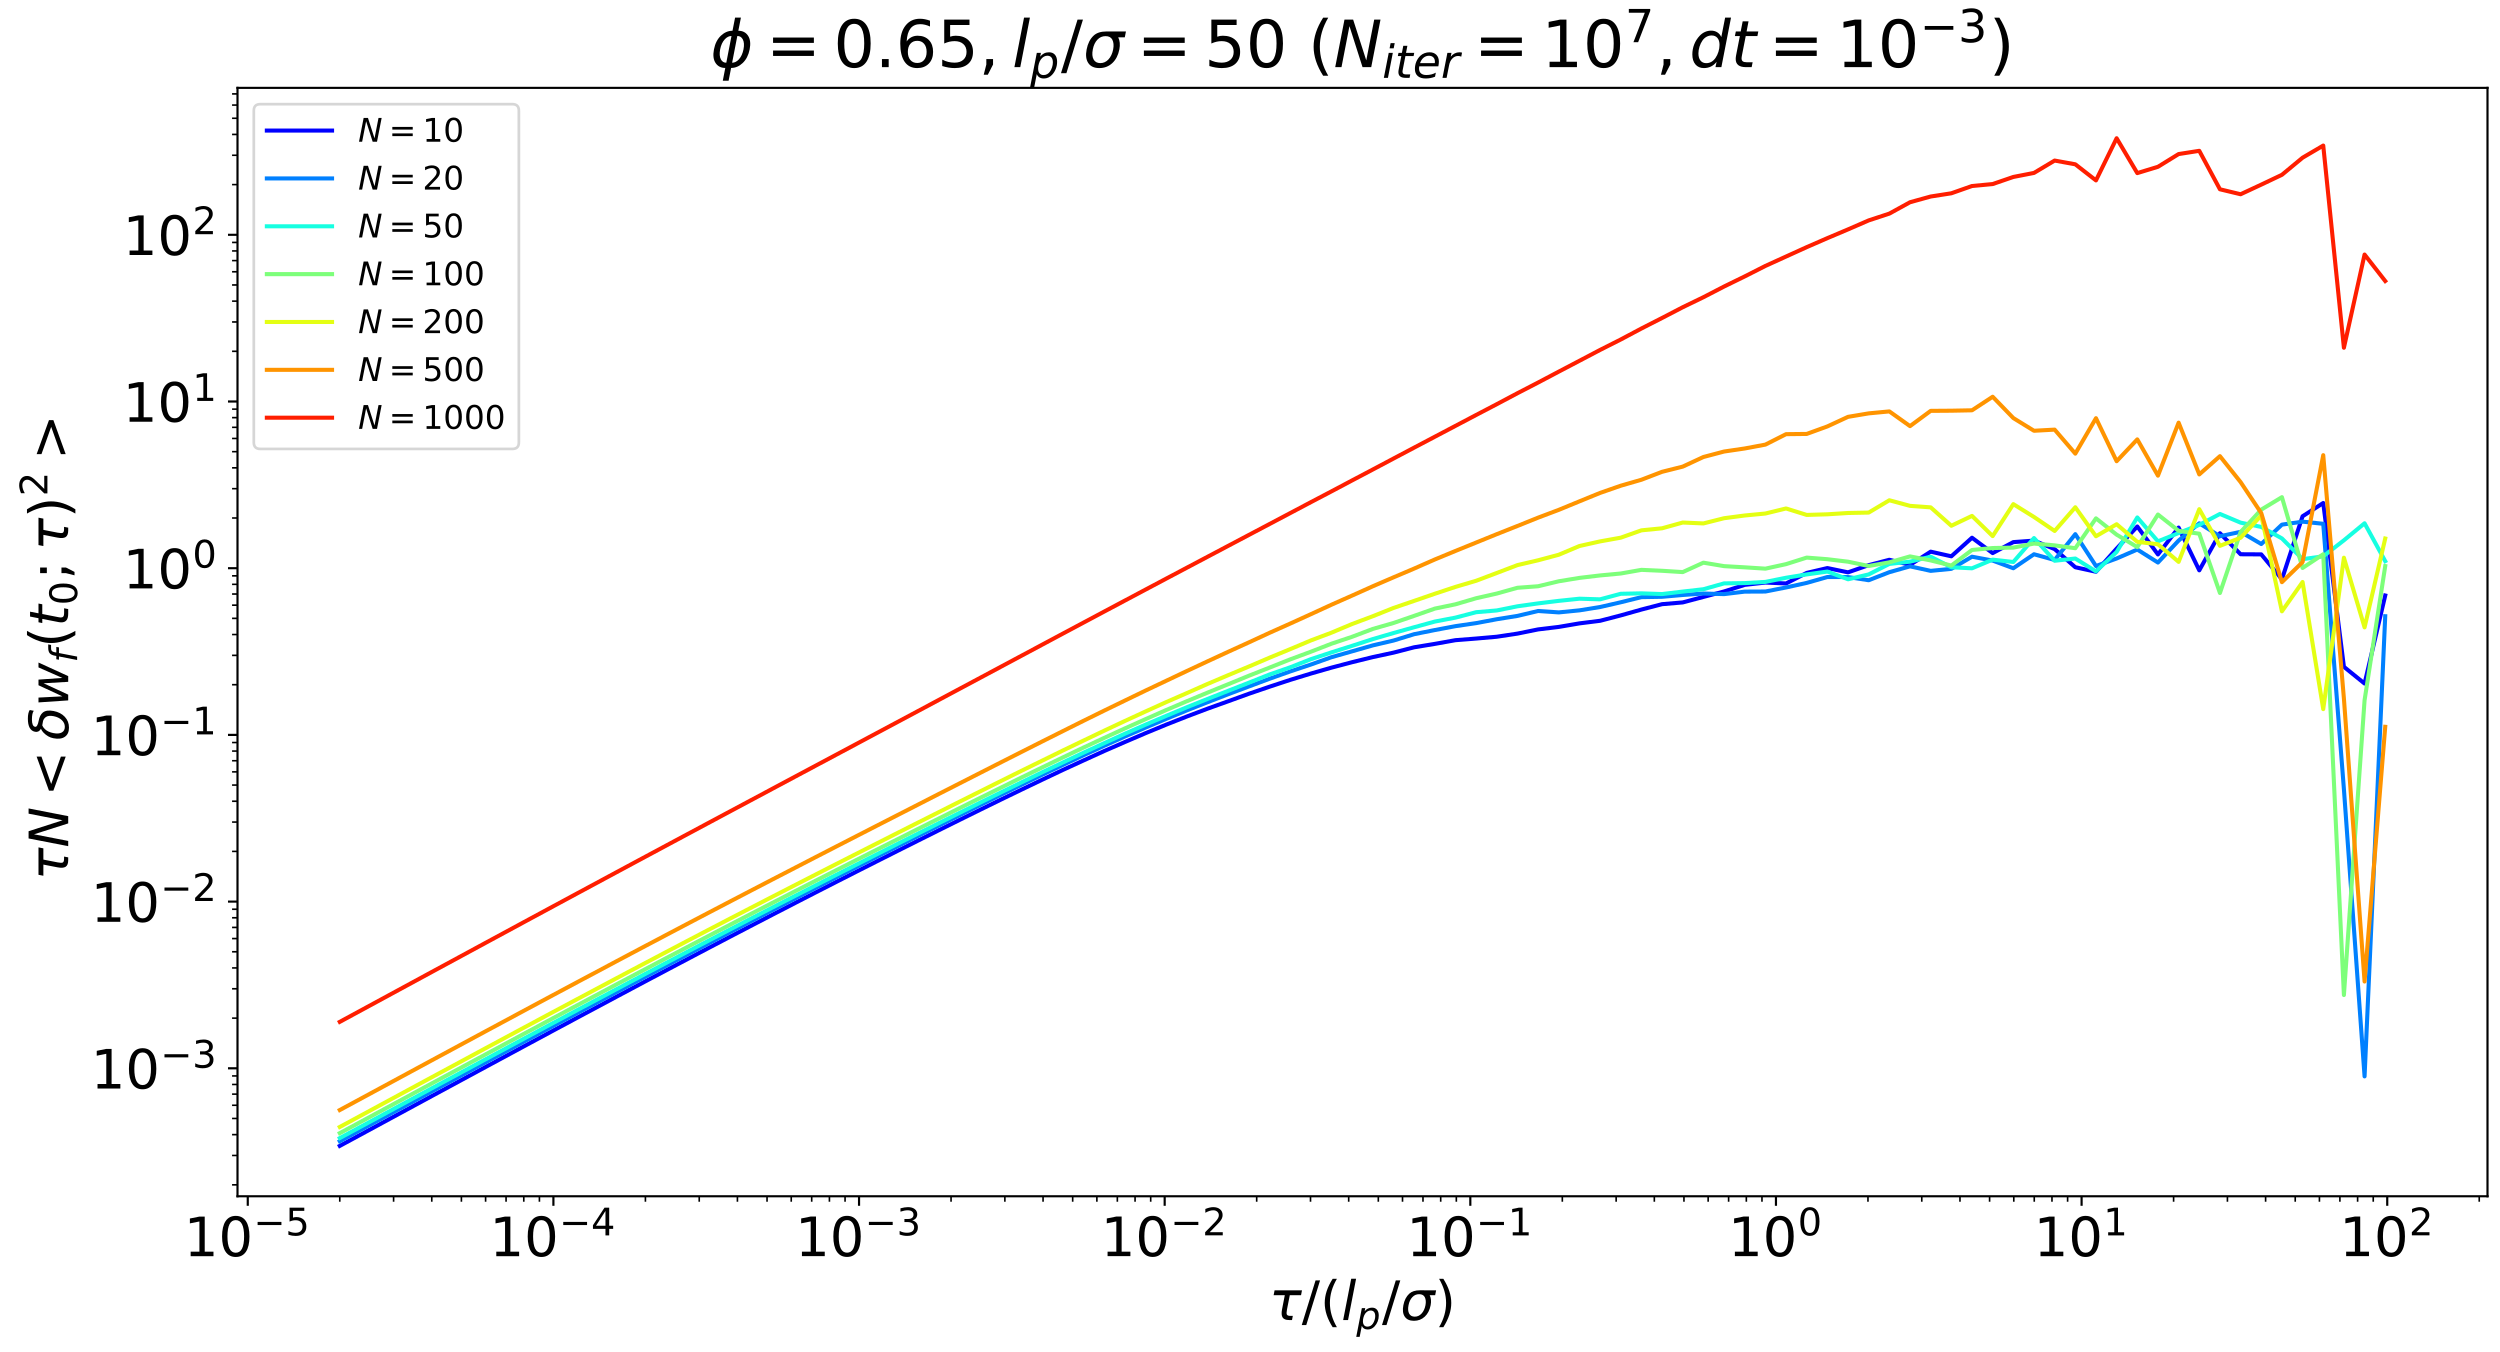 <?xml version="1.0" encoding="utf-8" standalone="no"?>
<!DOCTYPE svg PUBLIC "-//W3C//DTD SVG 1.1//EN"
  "http://www.w3.org/Graphics/SVG/1.1/DTD/svg11.dtd">
<!-- Created with matplotlib (https://matplotlib.org/) -->
<svg height="497.52pt" version="1.1" viewBox="0 0 920.16 497.52" width="920.16pt" xmlns="http://www.w3.org/2000/svg" xmlns:xlink="http://www.w3.org/1999/xlink">
 <defs>
  <style type="text/css">
*{stroke-linecap:butt;stroke-linejoin:round;}
  </style>
 </defs>
 <g id="figure_1">
  <g id="patch_1">
   <path d="M 0 497.52 
L 920.16 497.52 
L 920.16 0 
L 0 0 
z
" style="fill:#ffffff;"/>
  </g>
  <g id="axes_1">
   <g id="patch_2">
    <path d="M 87.415 440.305 
L 915.559 440.305 
L 915.559 32.339 
L 87.415 32.339 
z
" style="fill:#ffffff;"/>
   </g>
   <g id="matplotlib.axis_1">
    <g id="xtick_1">
     <g id="line2d_1">
      <defs>
       <path d="M 0 0 
L 0 3.5 
" id="m436b93d037" style="stroke:#000000;stroke-width:0.8;"/>
      </defs>
      <g>
       <use style="stroke:#000000;stroke-width:0.8;" x="91.194" xlink:href="#m436b93d037" y="440.305"/>
      </g>
     </g>
     <g id="text_1">
      <!-- $\mathdefault{10^{-5}}$ -->
      <defs>
       <path d="M 12.406 8.297 
L 28.516 8.297 
L 28.516 63.922 
L 10.984 60.406 
L 10.984 69.391 
L 28.422 72.906 
L 38.281 72.906 
L 38.281 8.297 
L 54.391 8.297 
L 54.391 0 
L 12.406 0 
z
" id="DejaVuSans-49"/>
       <path d="M 31.781 66.406 
Q 24.172 66.406 20.328 58.906 
Q 16.5 51.422 16.5 36.375 
Q 16.5 21.391 20.328 13.891 
Q 24.172 6.391 31.781 6.391 
Q 39.453 6.391 43.281 13.891 
Q 47.125 21.391 47.125 36.375 
Q 47.125 51.422 43.281 58.906 
Q 39.453 66.406 31.781 66.406 
z
M 31.781 74.219 
Q 44.047 74.219 50.516 64.516 
Q 56.984 54.828 56.984 36.375 
Q 56.984 17.969 50.516 8.266 
Q 44.047 -1.422 31.781 -1.422 
Q 19.531 -1.422 13.062 8.266 
Q 6.594 17.969 6.594 36.375 
Q 6.594 54.828 13.062 64.516 
Q 19.531 74.219 31.781 74.219 
z
" id="DejaVuSans-48"/>
       <path d="M 10.594 35.5 
L 73.188 35.5 
L 73.188 27.203 
L 10.594 27.203 
z
" id="DejaVuSans-8722"/>
       <path d="M 10.797 72.906 
L 49.516 72.906 
L 49.516 64.594 
L 19.828 64.594 
L 19.828 46.734 
Q 21.969 47.469 24.109 47.828 
Q 26.266 48.188 28.422 48.188 
Q 40.625 48.188 47.75 41.5 
Q 54.891 34.812 54.891 23.391 
Q 54.891 11.625 47.562 5.094 
Q 40.234 -1.422 26.906 -1.422 
Q 22.312 -1.422 17.547 -0.641 
Q 12.797 0.141 7.719 1.703 
L 7.719 11.625 
Q 12.109 9.234 16.797 8.062 
Q 21.484 6.891 26.703 6.891 
Q 35.156 6.891 40.078 11.328 
Q 45.016 15.766 45.016 23.391 
Q 45.016 31 40.078 35.438 
Q 35.156 39.891 26.703 39.891 
Q 22.75 39.891 18.812 39.016 
Q 14.891 38.141 10.797 36.281 
z
" id="DejaVuSans-53"/>
      </defs>
      <g transform="translate(67.694 462.502)scale(0.2 -0.2)">
       <use transform="translate(0 0.684)" xlink:href="#DejaVuSans-49"/>
       <use transform="translate(63.623 0.684)" xlink:href="#DejaVuSans-48"/>
       <use transform="translate(128.203 38.966)scale(0.7)" xlink:href="#DejaVuSans-8722"/>
       <use transform="translate(186.855 38.966)scale(0.7)" xlink:href="#DejaVuSans-53"/>
      </g>
     </g>
    </g>
    <g id="xtick_2">
     <g id="line2d_2">
      <g>
       <use style="stroke:#000000;stroke-width:0.8;" x="203.688" xlink:href="#m436b93d037" y="440.305"/>
      </g>
     </g>
     <g id="text_2">
      <!-- $\mathdefault{10^{-4}}$ -->
      <defs>
       <path d="M 37.797 64.312 
L 12.891 25.391 
L 37.797 25.391 
z
M 35.203 72.906 
L 47.609 72.906 
L 47.609 25.391 
L 58.016 25.391 
L 58.016 17.188 
L 47.609 17.188 
L 47.609 0 
L 37.797 0 
L 37.797 17.188 
L 4.891 17.188 
L 4.891 26.703 
z
" id="DejaVuSans-52"/>
      </defs>
      <g transform="translate(180.188 462.502)scale(0.2 -0.2)">
       <use transform="translate(0 0.684)" xlink:href="#DejaVuSans-49"/>
       <use transform="translate(63.623 0.684)" xlink:href="#DejaVuSans-48"/>
       <use transform="translate(128.203 38.966)scale(0.7)" xlink:href="#DejaVuSans-8722"/>
       <use transform="translate(186.855 38.966)scale(0.7)" xlink:href="#DejaVuSans-52"/>
      </g>
     </g>
    </g>
    <g id="xtick_3">
     <g id="line2d_3">
      <g>
       <use style="stroke:#000000;stroke-width:0.8;" x="316.183" xlink:href="#m436b93d037" y="440.305"/>
      </g>
     </g>
     <g id="text_3">
      <!-- $\mathdefault{10^{-3}}$ -->
      <defs>
       <path d="M 40.578 39.312 
Q 47.656 37.797 51.625 33 
Q 55.609 28.219 55.609 21.188 
Q 55.609 10.406 48.188 4.484 
Q 40.766 -1.422 27.094 -1.422 
Q 22.516 -1.422 17.656 -0.516 
Q 12.797 0.391 7.625 2.203 
L 7.625 11.719 
Q 11.719 9.328 16.594 8.109 
Q 21.484 6.891 26.812 6.891 
Q 36.078 6.891 40.938 10.547 
Q 45.797 14.203 45.797 21.188 
Q 45.797 27.641 41.281 31.266 
Q 36.766 34.906 28.719 34.906 
L 20.219 34.906 
L 20.219 43.016 
L 29.109 43.016 
Q 36.375 43.016 40.234 45.922 
Q 44.094 48.828 44.094 54.297 
Q 44.094 59.906 40.109 62.906 
Q 36.141 65.922 28.719 65.922 
Q 24.656 65.922 20.016 65.031 
Q 15.375 64.156 9.812 62.312 
L 9.812 71.094 
Q 15.438 72.656 20.344 73.438 
Q 25.25 74.219 29.594 74.219 
Q 40.828 74.219 47.359 69.109 
Q 53.906 64.016 53.906 55.328 
Q 53.906 49.266 50.438 45.094 
Q 46.969 40.922 40.578 39.312 
z
" id="DejaVuSans-51"/>
      </defs>
      <g transform="translate(292.683 462.502)scale(0.2 -0.2)">
       <use transform="translate(0 0.766)" xlink:href="#DejaVuSans-49"/>
       <use transform="translate(63.623 0.766)" xlink:href="#DejaVuSans-48"/>
       <use transform="translate(128.203 39.047)scale(0.7)" xlink:href="#DejaVuSans-8722"/>
       <use transform="translate(186.855 39.047)scale(0.7)" xlink:href="#DejaVuSans-51"/>
      </g>
     </g>
    </g>
    <g id="xtick_4">
     <g id="line2d_4">
      <g>
       <use style="stroke:#000000;stroke-width:0.8;" x="428.677" xlink:href="#m436b93d037" y="440.305"/>
      </g>
     </g>
     <g id="text_4">
      <!-- $\mathdefault{10^{-2}}$ -->
      <defs>
       <path d="M 19.188 8.297 
L 53.609 8.297 
L 53.609 0 
L 7.328 0 
L 7.328 8.297 
Q 12.938 14.109 22.625 23.891 
Q 32.328 33.688 34.812 36.531 
Q 39.547 41.844 41.422 45.531 
Q 43.312 49.219 43.312 52.781 
Q 43.312 58.594 39.234 62.25 
Q 35.156 65.922 28.609 65.922 
Q 23.969 65.922 18.812 64.312 
Q 13.672 62.703 7.812 59.422 
L 7.812 69.391 
Q 13.766 71.781 18.938 73 
Q 24.125 74.219 28.422 74.219 
Q 39.75 74.219 46.484 68.547 
Q 53.219 62.891 53.219 53.422 
Q 53.219 48.922 51.531 44.891 
Q 49.859 40.875 45.406 35.406 
Q 44.188 33.984 37.641 27.219 
Q 31.109 20.453 19.188 8.297 
z
" id="DejaVuSans-50"/>
      </defs>
      <g transform="translate(405.177 462.502)scale(0.2 -0.2)">
       <use transform="translate(0 0.766)" xlink:href="#DejaVuSans-49"/>
       <use transform="translate(63.623 0.766)" xlink:href="#DejaVuSans-48"/>
       <use transform="translate(128.203 39.047)scale(0.7)" xlink:href="#DejaVuSans-8722"/>
       <use transform="translate(186.855 39.047)scale(0.7)" xlink:href="#DejaVuSans-50"/>
      </g>
     </g>
    </g>
    <g id="xtick_5">
     <g id="line2d_5">
      <g>
       <use style="stroke:#000000;stroke-width:0.8;" x="541.171" xlink:href="#m436b93d037" y="440.305"/>
      </g>
     </g>
     <g id="text_5">
      <!-- $\mathdefault{10^{-1}}$ -->
      <g transform="translate(517.671 462.502)scale(0.2 -0.2)">
       <use transform="translate(0 0.684)" xlink:href="#DejaVuSans-49"/>
       <use transform="translate(63.623 0.684)" xlink:href="#DejaVuSans-48"/>
       <use transform="translate(128.203 38.966)scale(0.7)" xlink:href="#DejaVuSans-8722"/>
       <use transform="translate(186.855 38.966)scale(0.7)" xlink:href="#DejaVuSans-49"/>
      </g>
     </g>
    </g>
    <g id="xtick_6">
     <g id="line2d_6">
      <g>
       <use style="stroke:#000000;stroke-width:0.8;" x="653.666" xlink:href="#m436b93d037" y="440.305"/>
      </g>
     </g>
     <g id="text_6">
      <!-- $\mathdefault{10^{0}}$ -->
      <g transform="translate(636.066 462.502)scale(0.2 -0.2)">
       <use transform="translate(0 0.766)" xlink:href="#DejaVuSans-49"/>
       <use transform="translate(63.623 0.766)" xlink:href="#DejaVuSans-48"/>
       <use transform="translate(128.203 39.047)scale(0.7)" xlink:href="#DejaVuSans-48"/>
      </g>
     </g>
    </g>
    <g id="xtick_7">
     <g id="line2d_7">
      <g>
       <use style="stroke:#000000;stroke-width:0.8;" x="766.16" xlink:href="#m436b93d037" y="440.305"/>
      </g>
     </g>
     <g id="text_7">
      <!-- $\mathdefault{10^{1}}$ -->
      <g transform="translate(748.56 462.502)scale(0.2 -0.2)">
       <use transform="translate(0 0.684)" xlink:href="#DejaVuSans-49"/>
       <use transform="translate(63.623 0.684)" xlink:href="#DejaVuSans-48"/>
       <use transform="translate(128.203 38.966)scale(0.7)" xlink:href="#DejaVuSans-49"/>
      </g>
     </g>
    </g>
    <g id="xtick_8">
     <g id="line2d_8">
      <g>
       <use style="stroke:#000000;stroke-width:0.8;" x="878.655" xlink:href="#m436b93d037" y="440.305"/>
      </g>
     </g>
     <g id="text_8">
      <!-- $\mathdefault{10^{2}}$ -->
      <g transform="translate(861.055 462.502)scale(0.2 -0.2)">
       <use transform="translate(0 0.766)" xlink:href="#DejaVuSans-49"/>
       <use transform="translate(63.623 0.766)" xlink:href="#DejaVuSans-48"/>
       <use transform="translate(128.203 39.047)scale(0.7)" xlink:href="#DejaVuSans-50"/>
      </g>
     </g>
    </g>
    <g id="xtick_9">
     <g id="line2d_9">
      <defs>
       <path d="M 0 0 
L 0 2 
" id="mbaaee5330c" style="stroke:#000000;stroke-width:0.6;"/>
      </defs>
      <g>
       <use style="stroke:#000000;stroke-width:0.6;" x="125.058" xlink:href="#mbaaee5330c" y="440.305"/>
      </g>
     </g>
    </g>
    <g id="xtick_10">
     <g id="line2d_10">
      <g>
       <use style="stroke:#000000;stroke-width:0.6;" x="144.867" xlink:href="#mbaaee5330c" y="440.305"/>
      </g>
     </g>
    </g>
    <g id="xtick_11">
     <g id="line2d_11">
      <g>
       <use style="stroke:#000000;stroke-width:0.6;" x="158.922" xlink:href="#mbaaee5330c" y="440.305"/>
      </g>
     </g>
    </g>
    <g id="xtick_12">
     <g id="line2d_12">
      <g>
       <use style="stroke:#000000;stroke-width:0.6;" x="169.824" xlink:href="#mbaaee5330c" y="440.305"/>
      </g>
     </g>
    </g>
    <g id="xtick_13">
     <g id="line2d_13">
      <g>
       <use style="stroke:#000000;stroke-width:0.6;" x="178.732" xlink:href="#mbaaee5330c" y="440.305"/>
      </g>
     </g>
    </g>
    <g id="xtick_14">
     <g id="line2d_14">
      <g>
       <use style="stroke:#000000;stroke-width:0.6;" x="186.263" xlink:href="#mbaaee5330c" y="440.305"/>
      </g>
     </g>
    </g>
    <g id="xtick_15">
     <g id="line2d_15">
      <g>
       <use style="stroke:#000000;stroke-width:0.6;" x="192.786" xlink:href="#mbaaee5330c" y="440.305"/>
      </g>
     </g>
    </g>
    <g id="xtick_16">
     <g id="line2d_16">
      <g>
       <use style="stroke:#000000;stroke-width:0.6;" x="198.541" xlink:href="#mbaaee5330c" y="440.305"/>
      </g>
     </g>
    </g>
    <g id="xtick_17">
     <g id="line2d_17">
      <g>
       <use style="stroke:#000000;stroke-width:0.6;" x="237.553" xlink:href="#mbaaee5330c" y="440.305"/>
      </g>
     </g>
    </g>
    <g id="xtick_18">
     <g id="line2d_18">
      <g>
       <use style="stroke:#000000;stroke-width:0.6;" x="257.362" xlink:href="#mbaaee5330c" y="440.305"/>
      </g>
     </g>
    </g>
    <g id="xtick_19">
     <g id="line2d_19">
      <g>
       <use style="stroke:#000000;stroke-width:0.6;" x="271.417" xlink:href="#mbaaee5330c" y="440.305"/>
      </g>
     </g>
    </g>
    <g id="xtick_20">
     <g id="line2d_20">
      <g>
       <use style="stroke:#000000;stroke-width:0.6;" x="282.319" xlink:href="#mbaaee5330c" y="440.305"/>
      </g>
     </g>
    </g>
    <g id="xtick_21">
     <g id="line2d_21">
      <g>
       <use style="stroke:#000000;stroke-width:0.6;" x="291.226" xlink:href="#mbaaee5330c" y="440.305"/>
      </g>
     </g>
    </g>
    <g id="xtick_22">
     <g id="line2d_22">
      <g>
       <use style="stroke:#000000;stroke-width:0.6;" x="298.757" xlink:href="#mbaaee5330c" y="440.305"/>
      </g>
     </g>
    </g>
    <g id="xtick_23">
     <g id="line2d_23">
      <g>
       <use style="stroke:#000000;stroke-width:0.6;" x="305.281" xlink:href="#mbaaee5330c" y="440.305"/>
      </g>
     </g>
    </g>
    <g id="xtick_24">
     <g id="line2d_24">
      <g>
       <use style="stroke:#000000;stroke-width:0.6;" x="311.035" xlink:href="#mbaaee5330c" y="440.305"/>
      </g>
     </g>
    </g>
    <g id="xtick_25">
     <g id="line2d_25">
      <g>
       <use style="stroke:#000000;stroke-width:0.6;" x="350.047" xlink:href="#mbaaee5330c" y="440.305"/>
      </g>
     </g>
    </g>
    <g id="xtick_26">
     <g id="line2d_26">
      <g>
       <use style="stroke:#000000;stroke-width:0.6;" x="369.856" xlink:href="#mbaaee5330c" y="440.305"/>
      </g>
     </g>
    </g>
    <g id="xtick_27">
     <g id="line2d_27">
      <g>
       <use style="stroke:#000000;stroke-width:0.6;" x="383.911" xlink:href="#mbaaee5330c" y="440.305"/>
      </g>
     </g>
    </g>
    <g id="xtick_28">
     <g id="line2d_28">
      <g>
       <use style="stroke:#000000;stroke-width:0.6;" x="394.813" xlink:href="#mbaaee5330c" y="440.305"/>
      </g>
     </g>
    </g>
    <g id="xtick_29">
     <g id="line2d_29">
      <g>
       <use style="stroke:#000000;stroke-width:0.6;" x="403.72" xlink:href="#mbaaee5330c" y="440.305"/>
      </g>
     </g>
    </g>
    <g id="xtick_30">
     <g id="line2d_30">
      <g>
       <use style="stroke:#000000;stroke-width:0.6;" x="411.252" xlink:href="#mbaaee5330c" y="440.305"/>
      </g>
     </g>
    </g>
    <g id="xtick_31">
     <g id="line2d_31">
      <g>
       <use style="stroke:#000000;stroke-width:0.6;" x="417.775" xlink:href="#mbaaee5330c" y="440.305"/>
      </g>
     </g>
    </g>
    <g id="xtick_32">
     <g id="line2d_32">
      <g>
       <use style="stroke:#000000;stroke-width:0.6;" x="423.53" xlink:href="#mbaaee5330c" y="440.305"/>
      </g>
     </g>
    </g>
    <g id="xtick_33">
     <g id="line2d_33">
      <g>
       <use style="stroke:#000000;stroke-width:0.6;" x="462.541" xlink:href="#mbaaee5330c" y="440.305"/>
      </g>
     </g>
    </g>
    <g id="xtick_34">
     <g id="line2d_34">
      <g>
       <use style="stroke:#000000;stroke-width:0.6;" x="482.351" xlink:href="#mbaaee5330c" y="440.305"/>
      </g>
     </g>
    </g>
    <g id="xtick_35">
     <g id="line2d_35">
      <g>
       <use style="stroke:#000000;stroke-width:0.6;" x="496.405" xlink:href="#mbaaee5330c" y="440.305"/>
      </g>
     </g>
    </g>
    <g id="xtick_36">
     <g id="line2d_36">
      <g>
       <use style="stroke:#000000;stroke-width:0.6;" x="507.307" xlink:href="#mbaaee5330c" y="440.305"/>
      </g>
     </g>
    </g>
    <g id="xtick_37">
     <g id="line2d_37">
      <g>
       <use style="stroke:#000000;stroke-width:0.6;" x="516.215" xlink:href="#mbaaee5330c" y="440.305"/>
      </g>
     </g>
    </g>
    <g id="xtick_38">
     <g id="line2d_38">
      <g>
       <use style="stroke:#000000;stroke-width:0.6;" x="523.746" xlink:href="#mbaaee5330c" y="440.305"/>
      </g>
     </g>
    </g>
    <g id="xtick_39">
     <g id="line2d_39">
      <g>
       <use style="stroke:#000000;stroke-width:0.6;" x="530.27" xlink:href="#mbaaee5330c" y="440.305"/>
      </g>
     </g>
    </g>
    <g id="xtick_40">
     <g id="line2d_40">
      <g>
       <use style="stroke:#000000;stroke-width:0.6;" x="536.024" xlink:href="#mbaaee5330c" y="440.305"/>
      </g>
     </g>
    </g>
    <g id="xtick_41">
     <g id="line2d_41">
      <g>
       <use style="stroke:#000000;stroke-width:0.6;" x="575.036" xlink:href="#mbaaee5330c" y="440.305"/>
      </g>
     </g>
    </g>
    <g id="xtick_42">
     <g id="line2d_42">
      <g>
       <use style="stroke:#000000;stroke-width:0.6;" x="594.845" xlink:href="#mbaaee5330c" y="440.305"/>
      </g>
     </g>
    </g>
    <g id="xtick_43">
     <g id="line2d_43">
      <g>
       <use style="stroke:#000000;stroke-width:0.6;" x="608.9" xlink:href="#mbaaee5330c" y="440.305"/>
      </g>
     </g>
    </g>
    <g id="xtick_44">
     <g id="line2d_44">
      <g>
       <use style="stroke:#000000;stroke-width:0.6;" x="619.802" xlink:href="#mbaaee5330c" y="440.305"/>
      </g>
     </g>
    </g>
    <g id="xtick_45">
     <g id="line2d_45">
      <g>
       <use style="stroke:#000000;stroke-width:0.6;" x="628.709" xlink:href="#mbaaee5330c" y="440.305"/>
      </g>
     </g>
    </g>
    <g id="xtick_46">
     <g id="line2d_46">
      <g>
       <use style="stroke:#000000;stroke-width:0.6;" x="636.24" xlink:href="#mbaaee5330c" y="440.305"/>
      </g>
     </g>
    </g>
    <g id="xtick_47">
     <g id="line2d_47">
      <g>
       <use style="stroke:#000000;stroke-width:0.6;" x="642.764" xlink:href="#mbaaee5330c" y="440.305"/>
      </g>
     </g>
    </g>
    <g id="xtick_48">
     <g id="line2d_48">
      <g>
       <use style="stroke:#000000;stroke-width:0.6;" x="648.518" xlink:href="#mbaaee5330c" y="440.305"/>
      </g>
     </g>
    </g>
    <g id="xtick_49">
     <g id="line2d_49">
      <g>
       <use style="stroke:#000000;stroke-width:0.6;" x="687.53" xlink:href="#mbaaee5330c" y="440.305"/>
      </g>
     </g>
    </g>
    <g id="xtick_50">
     <g id="line2d_50">
      <g>
       <use style="stroke:#000000;stroke-width:0.6;" x="707.339" xlink:href="#mbaaee5330c" y="440.305"/>
      </g>
     </g>
    </g>
    <g id="xtick_51">
     <g id="line2d_51">
      <g>
       <use style="stroke:#000000;stroke-width:0.6;" x="721.394" xlink:href="#mbaaee5330c" y="440.305"/>
      </g>
     </g>
    </g>
    <g id="xtick_52">
     <g id="line2d_52">
      <g>
       <use style="stroke:#000000;stroke-width:0.6;" x="732.296" xlink:href="#mbaaee5330c" y="440.305"/>
      </g>
     </g>
    </g>
    <g id="xtick_53">
     <g id="line2d_53">
      <g>
       <use style="stroke:#000000;stroke-width:0.6;" x="741.204" xlink:href="#mbaaee5330c" y="440.305"/>
      </g>
     </g>
    </g>
    <g id="xtick_54">
     <g id="line2d_54">
      <g>
       <use style="stroke:#000000;stroke-width:0.6;" x="748.735" xlink:href="#mbaaee5330c" y="440.305"/>
      </g>
     </g>
    </g>
    <g id="xtick_55">
     <g id="line2d_55">
      <g>
       <use style="stroke:#000000;stroke-width:0.6;" x="755.258" xlink:href="#mbaaee5330c" y="440.305"/>
      </g>
     </g>
    </g>
    <g id="xtick_56">
     <g id="line2d_56">
      <g>
       <use style="stroke:#000000;stroke-width:0.6;" x="761.013" xlink:href="#mbaaee5330c" y="440.305"/>
      </g>
     </g>
    </g>
    <g id="xtick_57">
     <g id="line2d_57">
      <g>
       <use style="stroke:#000000;stroke-width:0.6;" x="800.024" xlink:href="#mbaaee5330c" y="440.305"/>
      </g>
     </g>
    </g>
    <g id="xtick_58">
     <g id="line2d_58">
      <g>
       <use style="stroke:#000000;stroke-width:0.6;" x="819.834" xlink:href="#mbaaee5330c" y="440.305"/>
      </g>
     </g>
    </g>
    <g id="xtick_59">
     <g id="line2d_59">
      <g>
       <use style="stroke:#000000;stroke-width:0.6;" x="833.889" xlink:href="#mbaaee5330c" y="440.305"/>
      </g>
     </g>
    </g>
    <g id="xtick_60">
     <g id="line2d_60">
      <g>
       <use style="stroke:#000000;stroke-width:0.6;" x="844.79" xlink:href="#mbaaee5330c" y="440.305"/>
      </g>
     </g>
    </g>
    <g id="xtick_61">
     <g id="line2d_61">
      <g>
       <use style="stroke:#000000;stroke-width:0.6;" x="853.698" xlink:href="#mbaaee5330c" y="440.305"/>
      </g>
     </g>
    </g>
    <g id="xtick_62">
     <g id="line2d_62">
      <g>
       <use style="stroke:#000000;stroke-width:0.6;" x="861.229" xlink:href="#mbaaee5330c" y="440.305"/>
      </g>
     </g>
    </g>
    <g id="xtick_63">
     <g id="line2d_63">
      <g>
       <use style="stroke:#000000;stroke-width:0.6;" x="867.753" xlink:href="#mbaaee5330c" y="440.305"/>
      </g>
     </g>
    </g>
    <g id="xtick_64">
     <g id="line2d_64">
      <g>
       <use style="stroke:#000000;stroke-width:0.6;" x="873.507" xlink:href="#mbaaee5330c" y="440.305"/>
      </g>
     </g>
    </g>
    <g id="xtick_65">
     <g id="line2d_65">
      <g>
       <use style="stroke:#000000;stroke-width:0.6;" x="912.519" xlink:href="#mbaaee5330c" y="440.305"/>
      </g>
     </g>
    </g>
    <g id="text_9">
     <!-- $\tau/(l_p/\sigma)$ -->
     <defs>
      <path d="M 32.859 9.969 
Q 34.188 7.625 39.453 7.625 
L 43.75 7.625 
L 42.281 0 
L 36.922 0 
Q 28.125 0 25 4.688 
Q 21.922 9.469 23.969 19.828 
L 29 45.703 
L 8.453 45.703 
L 10.203 54.688 
L 60.641 54.688 
L 58.891 45.703 
L 38.188 45.703 
L 33.016 19.281 
Q 31.641 12.203 32.859 9.969 
z
" id="DejaVuSans-Oblique-964"/>
      <path d="M 25.391 72.906 
L 33.688 72.906 
L 8.297 -9.281 
L 0 -9.281 
z
" id="DejaVuSans-47"/>
      <path d="M 31 75.875 
Q 24.469 64.656 21.281 53.656 
Q 18.109 42.672 18.109 31.391 
Q 18.109 20.125 21.312 9.062 
Q 24.516 -2 31 -13.188 
L 23.188 -13.188 
Q 15.875 -1.703 12.234 9.375 
Q 8.594 20.453 8.594 31.391 
Q 8.594 42.281 12.203 53.312 
Q 15.828 64.359 23.188 75.875 
z
" id="DejaVuSans-40"/>
      <path d="M 18.312 75.984 
L 27.297 75.984 
L 12.5 0 
L 3.516 0 
z
" id="DejaVuSans-Oblique-108"/>
      <path d="M 49.609 33.688 
Q 49.609 40.875 46.484 44.672 
Q 43.359 48.484 37.5 48.484 
Q 33.5 48.484 29.859 46.438 
Q 26.219 44.391 23.391 40.484 
Q 20.609 36.625 18.938 31.156 
Q 17.281 25.688 17.281 20.312 
Q 17.281 13.484 20.406 9.797 
Q 23.531 6.109 29.297 6.109 
Q 33.547 6.109 37.188 8.109 
Q 40.828 10.109 43.406 13.922 
Q 46.188 17.922 47.891 23.344 
Q 49.609 28.766 49.609 33.688 
z
M 21.781 46.391 
Q 25.391 51.125 30.297 53.562 
Q 35.203 56 41.219 56 
Q 49.609 56 54.25 50.5 
Q 58.891 45.016 58.891 35.109 
Q 58.891 27 56 19.656 
Q 53.125 12.312 47.703 6.5 
Q 44.094 2.641 39.547 0.609 
Q 35.016 -1.422 29.984 -1.422 
Q 24.172 -1.422 20.219 1 
Q 16.266 3.422 14.312 8.203 
L 8.688 -20.797 
L -0.297 -20.797 
L 14.406 54.688 
L 23.391 54.688 
z
" id="DejaVuSans-Oblique-112"/>
      <path d="M 34.672 47.562 
Q 27.25 47.562 22.219 42.188 
Q 16.891 36.578 15.141 27.297 
Q 13.188 17.484 16.312 11.812 
Q 19.391 6.203 26.656 6.203 
Q 33.844 6.203 39.109 11.859 
Q 44.438 17.531 46.344 27.297 
Q 48.047 36.234 45.016 42.188 
Q 42.188 47.562 34.672 47.562 
z
M 36.078 54.734 
L 65.922 54.688 
L 64.156 45.703 
L 54.109 45.703 
Q 57.906 38.094 55.859 27.297 
Q 53.219 13.875 45.062 6.25 
Q 36.859 -1.422 25.141 -1.422 
Q 13.375 -1.422 8.203 6.25 
Q 3.031 13.875 5.672 27.297 
Q 8.25 40.766 16.406 48.391 
Q 23.188 54.734 36.078 54.734 
z
" id="DejaVuSans-Oblique-963"/>
      <path d="M 8.016 75.875 
L 15.828 75.875 
Q 23.141 64.359 26.781 53.312 
Q 30.422 42.281 30.422 31.391 
Q 30.422 20.453 26.781 9.375 
Q 23.141 -1.703 15.828 -13.188 
L 8.016 -13.188 
Q 14.5 -2 17.703 9.062 
Q 20.906 20.125 20.906 31.391 
Q 20.906 42.672 17.703 53.656 
Q 14.5 64.656 8.016 75.875 
z
" id="DejaVuSans-41"/>
     </defs>
     <g transform="translate(467.087 485.861)scale(0.2 -0.2)">
      <use transform="translate(0 0.016)" xlink:href="#DejaVuSans-Oblique-964"/>
      <use transform="translate(60.205 0.016)" xlink:href="#DejaVuSans-47"/>
      <use transform="translate(93.896 0.016)" xlink:href="#DejaVuSans-40"/>
      <use transform="translate(132.91 0.016)" xlink:href="#DejaVuSans-Oblique-108"/>
      <use transform="translate(160.693 -16.391)scale(0.7)" xlink:href="#DejaVuSans-Oblique-112"/>
      <use transform="translate(207.861 0.016)" xlink:href="#DejaVuSans-47"/>
      <use transform="translate(241.553 0.016)" xlink:href="#DejaVuSans-Oblique-963"/>
      <use transform="translate(304.932 0.016)" xlink:href="#DejaVuSans-41"/>
     </g>
    </g>
   </g>
   <g id="matplotlib.axis_2">
    <g id="ytick_1">
     <g id="line2d_66">
      <defs>
       <path d="M 0 0 
L -3.5 0 
" id="mfe4e4abcb4" style="stroke:#000000;stroke-width:0.8;"/>
      </defs>
      <g>
       <use style="stroke:#000000;stroke-width:0.8;" x="87.415" xlink:href="#mfe4e4abcb4" y="393.202"/>
      </g>
     </g>
     <g id="text_10">
      <!-- $\mathdefault{10^{-3}}$ -->
      <g transform="translate(33.415 400.801)scale(0.2 -0.2)">
       <use transform="translate(0 0.766)" xlink:href="#DejaVuSans-49"/>
       <use transform="translate(63.623 0.766)" xlink:href="#DejaVuSans-48"/>
       <use transform="translate(128.203 39.047)scale(0.7)" xlink:href="#DejaVuSans-8722"/>
       <use transform="translate(186.855 39.047)scale(0.7)" xlink:href="#DejaVuSans-51"/>
      </g>
     </g>
    </g>
    <g id="ytick_2">
     <g id="line2d_67">
      <g>
       <use style="stroke:#000000;stroke-width:0.8;" x="87.415" xlink:href="#mfe4e4abcb4" y="331.846"/>
      </g>
     </g>
     <g id="text_11">
      <!-- $\mathdefault{10^{-2}}$ -->
      <g transform="translate(33.415 339.444)scale(0.2 -0.2)">
       <use transform="translate(0 0.766)" xlink:href="#DejaVuSans-49"/>
       <use transform="translate(63.623 0.766)" xlink:href="#DejaVuSans-48"/>
       <use transform="translate(128.203 39.047)scale(0.7)" xlink:href="#DejaVuSans-8722"/>
       <use transform="translate(186.855 39.047)scale(0.7)" xlink:href="#DejaVuSans-50"/>
      </g>
     </g>
    </g>
    <g id="ytick_3">
     <g id="line2d_68">
      <g>
       <use style="stroke:#000000;stroke-width:0.8;" x="87.415" xlink:href="#mfe4e4abcb4" y="270.489"/>
      </g>
     </g>
     <g id="text_12">
      <!-- $\mathdefault{10^{-1}}$ -->
      <g transform="translate(33.415 278.087)scale(0.2 -0.2)">
       <use transform="translate(0 0.684)" xlink:href="#DejaVuSans-49"/>
       <use transform="translate(63.623 0.684)" xlink:href="#DejaVuSans-48"/>
       <use transform="translate(128.203 38.966)scale(0.7)" xlink:href="#DejaVuSans-8722"/>
       <use transform="translate(186.855 38.966)scale(0.7)" xlink:href="#DejaVuSans-49"/>
      </g>
     </g>
    </g>
    <g id="ytick_4">
     <g id="line2d_69">
      <g>
       <use style="stroke:#000000;stroke-width:0.8;" x="87.415" xlink:href="#mfe4e4abcb4" y="209.132"/>
      </g>
     </g>
     <g id="text_13">
      <!-- $\mathdefault{10^{0}}$ -->
      <g transform="translate(45.215 216.731)scale(0.2 -0.2)">
       <use transform="translate(0 0.766)" xlink:href="#DejaVuSans-49"/>
       <use transform="translate(63.623 0.766)" xlink:href="#DejaVuSans-48"/>
       <use transform="translate(128.203 39.047)scale(0.7)" xlink:href="#DejaVuSans-48"/>
      </g>
     </g>
    </g>
    <g id="ytick_5">
     <g id="line2d_70">
      <g>
       <use style="stroke:#000000;stroke-width:0.8;" x="87.415" xlink:href="#mfe4e4abcb4" y="147.776"/>
      </g>
     </g>
     <g id="text_14">
      <!-- $\mathdefault{10^{1}}$ -->
      <g transform="translate(45.215 155.374)scale(0.2 -0.2)">
       <use transform="translate(0 0.684)" xlink:href="#DejaVuSans-49"/>
       <use transform="translate(63.623 0.684)" xlink:href="#DejaVuSans-48"/>
       <use transform="translate(128.203 38.966)scale(0.7)" xlink:href="#DejaVuSans-49"/>
      </g>
     </g>
    </g>
    <g id="ytick_6">
     <g id="line2d_71">
      <g>
       <use style="stroke:#000000;stroke-width:0.8;" x="87.415" xlink:href="#mfe4e4abcb4" y="86.419"/>
      </g>
     </g>
     <g id="text_15">
      <!-- $\mathdefault{10^{2}}$ -->
      <g transform="translate(45.215 94.018)scale(0.2 -0.2)">
       <use transform="translate(0 0.766)" xlink:href="#DejaVuSans-49"/>
       <use transform="translate(63.623 0.766)" xlink:href="#DejaVuSans-48"/>
       <use transform="translate(128.203 39.047)scale(0.7)" xlink:href="#DejaVuSans-50"/>
      </g>
     </g>
    </g>
    <g id="ytick_7">
     <g id="line2d_72">
      <defs>
       <path d="M 0 0 
L -2 0 
" id="mb518e737ab" style="stroke:#000000;stroke-width:0.6;"/>
      </defs>
      <g>
       <use style="stroke:#000000;stroke-width:0.6;" x="87.415" xlink:href="#mb518e737ab" y="436.089"/>
      </g>
     </g>
    </g>
    <g id="ytick_8">
     <g id="line2d_73">
      <g>
       <use style="stroke:#000000;stroke-width:0.6;" x="87.415" xlink:href="#mb518e737ab" y="425.284"/>
      </g>
     </g>
    </g>
    <g id="ytick_9">
     <g id="line2d_74">
      <g>
       <use style="stroke:#000000;stroke-width:0.6;" x="87.415" xlink:href="#mb518e737ab" y="417.618"/>
      </g>
     </g>
    </g>
    <g id="ytick_10">
     <g id="line2d_75">
      <g>
       <use style="stroke:#000000;stroke-width:0.6;" x="87.415" xlink:href="#mb518e737ab" y="411.672"/>
      </g>
     </g>
    </g>
    <g id="ytick_11">
     <g id="line2d_76">
      <g>
       <use style="stroke:#000000;stroke-width:0.6;" x="87.415" xlink:href="#mb518e737ab" y="406.814"/>
      </g>
     </g>
    </g>
    <g id="ytick_12">
     <g id="line2d_77">
      <g>
       <use style="stroke:#000000;stroke-width:0.6;" x="87.415" xlink:href="#mb518e737ab" y="402.706"/>
      </g>
     </g>
    </g>
    <g id="ytick_13">
     <g id="line2d_78">
      <g>
       <use style="stroke:#000000;stroke-width:0.6;" x="87.415" xlink:href="#mb518e737ab" y="399.148"/>
      </g>
     </g>
    </g>
    <g id="ytick_14">
     <g id="line2d_79">
      <g>
       <use style="stroke:#000000;stroke-width:0.6;" x="87.415" xlink:href="#mb518e737ab" y="396.01"/>
      </g>
     </g>
    </g>
    <g id="ytick_15">
     <g id="line2d_80">
      <g>
       <use style="stroke:#000000;stroke-width:0.6;" x="87.415" xlink:href="#mb518e737ab" y="374.732"/>
      </g>
     </g>
    </g>
    <g id="ytick_16">
     <g id="line2d_81">
      <g>
       <use style="stroke:#000000;stroke-width:0.6;" x="87.415" xlink:href="#mb518e737ab" y="363.928"/>
      </g>
     </g>
    </g>
    <g id="ytick_17">
     <g id="line2d_82">
      <g>
       <use style="stroke:#000000;stroke-width:0.6;" x="87.415" xlink:href="#mb518e737ab" y="356.262"/>
      </g>
     </g>
    </g>
    <g id="ytick_18">
     <g id="line2d_83">
      <g>
       <use style="stroke:#000000;stroke-width:0.6;" x="87.415" xlink:href="#mb518e737ab" y="350.316"/>
      </g>
     </g>
    </g>
    <g id="ytick_19">
     <g id="line2d_84">
      <g>
       <use style="stroke:#000000;stroke-width:0.6;" x="87.415" xlink:href="#mb518e737ab" y="345.457"/>
      </g>
     </g>
    </g>
    <g id="ytick_20">
     <g id="line2d_85">
      <g>
       <use style="stroke:#000000;stroke-width:0.6;" x="87.415" xlink:href="#mb518e737ab" y="341.35"/>
      </g>
     </g>
    </g>
    <g id="ytick_21">
     <g id="line2d_86">
      <g>
       <use style="stroke:#000000;stroke-width:0.6;" x="87.415" xlink:href="#mb518e737ab" y="337.792"/>
      </g>
     </g>
    </g>
    <g id="ytick_22">
     <g id="line2d_87">
      <g>
       <use style="stroke:#000000;stroke-width:0.6;" x="87.415" xlink:href="#mb518e737ab" y="334.653"/>
      </g>
     </g>
    </g>
    <g id="ytick_23">
     <g id="line2d_88">
      <g>
       <use style="stroke:#000000;stroke-width:0.6;" x="87.415" xlink:href="#mb518e737ab" y="313.375"/>
      </g>
     </g>
    </g>
    <g id="ytick_24">
     <g id="line2d_89">
      <g>
       <use style="stroke:#000000;stroke-width:0.6;" x="87.415" xlink:href="#mb518e737ab" y="302.571"/>
      </g>
     </g>
    </g>
    <g id="ytick_25">
     <g id="line2d_90">
      <g>
       <use style="stroke:#000000;stroke-width:0.6;" x="87.415" xlink:href="#mb518e737ab" y="294.905"/>
      </g>
     </g>
    </g>
    <g id="ytick_26">
     <g id="line2d_91">
      <g>
       <use style="stroke:#000000;stroke-width:0.6;" x="87.415" xlink:href="#mb518e737ab" y="288.959"/>
      </g>
     </g>
    </g>
    <g id="ytick_27">
     <g id="line2d_92">
      <g>
       <use style="stroke:#000000;stroke-width:0.6;" x="87.415" xlink:href="#mb518e737ab" y="284.101"/>
      </g>
     </g>
    </g>
    <g id="ytick_28">
     <g id="line2d_93">
      <g>
       <use style="stroke:#000000;stroke-width:0.6;" x="87.415" xlink:href="#mb518e737ab" y="279.993"/>
      </g>
     </g>
    </g>
    <g id="ytick_29">
     <g id="line2d_94">
      <g>
       <use style="stroke:#000000;stroke-width:0.6;" x="87.415" xlink:href="#mb518e737ab" y="276.435"/>
      </g>
     </g>
    </g>
    <g id="ytick_30">
     <g id="line2d_95">
      <g>
       <use style="stroke:#000000;stroke-width:0.6;" x="87.415" xlink:href="#mb518e737ab" y="273.296"/>
      </g>
     </g>
    </g>
    <g id="ytick_31">
     <g id="line2d_96">
      <g>
       <use style="stroke:#000000;stroke-width:0.6;" x="87.415" xlink:href="#mb518e737ab" y="252.019"/>
      </g>
     </g>
    </g>
    <g id="ytick_32">
     <g id="line2d_97">
      <g>
       <use style="stroke:#000000;stroke-width:0.6;" x="87.415" xlink:href="#mb518e737ab" y="241.214"/>
      </g>
     </g>
    </g>
    <g id="ytick_33">
     <g id="line2d_98">
      <g>
       <use style="stroke:#000000;stroke-width:0.6;" x="87.415" xlink:href="#mb518e737ab" y="233.549"/>
      </g>
     </g>
    </g>
    <g id="ytick_34">
     <g id="line2d_99">
      <g>
       <use style="stroke:#000000;stroke-width:0.6;" x="87.415" xlink:href="#mb518e737ab" y="227.603"/>
      </g>
     </g>
    </g>
    <g id="ytick_35">
     <g id="line2d_100">
      <g>
       <use style="stroke:#000000;stroke-width:0.6;" x="87.415" xlink:href="#mb518e737ab" y="222.744"/>
      </g>
     </g>
    </g>
    <g id="ytick_36">
     <g id="line2d_101">
      <g>
       <use style="stroke:#000000;stroke-width:0.6;" x="87.415" xlink:href="#mb518e737ab" y="218.637"/>
      </g>
     </g>
    </g>
    <g id="ytick_37">
     <g id="line2d_102">
      <g>
       <use style="stroke:#000000;stroke-width:0.6;" x="87.415" xlink:href="#mb518e737ab" y="215.078"/>
      </g>
     </g>
    </g>
    <g id="ytick_38">
     <g id="line2d_103">
      <g>
       <use style="stroke:#000000;stroke-width:0.6;" x="87.415" xlink:href="#mb518e737ab" y="211.94"/>
      </g>
     </g>
    </g>
    <g id="ytick_39">
     <g id="line2d_104">
      <g>
       <use style="stroke:#000000;stroke-width:0.6;" x="87.415" xlink:href="#mb518e737ab" y="190.662"/>
      </g>
     </g>
    </g>
    <g id="ytick_40">
     <g id="line2d_105">
      <g>
       <use style="stroke:#000000;stroke-width:0.6;" x="87.415" xlink:href="#mb518e737ab" y="179.858"/>
      </g>
     </g>
    </g>
    <g id="ytick_41">
     <g id="line2d_106">
      <g>
       <use style="stroke:#000000;stroke-width:0.6;" x="87.415" xlink:href="#mb518e737ab" y="172.192"/>
      </g>
     </g>
    </g>
    <g id="ytick_42">
     <g id="line2d_107">
      <g>
       <use style="stroke:#000000;stroke-width:0.6;" x="87.415" xlink:href="#mb518e737ab" y="166.246"/>
      </g>
     </g>
    </g>
    <g id="ytick_43">
     <g id="line2d_108">
      <g>
       <use style="stroke:#000000;stroke-width:0.6;" x="87.415" xlink:href="#mb518e737ab" y="161.388"/>
      </g>
     </g>
    </g>
    <g id="ytick_44">
     <g id="line2d_109">
      <g>
       <use style="stroke:#000000;stroke-width:0.6;" x="87.415" xlink:href="#mb518e737ab" y="157.28"/>
      </g>
     </g>
    </g>
    <g id="ytick_45">
     <g id="line2d_110">
      <g>
       <use style="stroke:#000000;stroke-width:0.6;" x="87.415" xlink:href="#mb518e737ab" y="153.722"/>
      </g>
     </g>
    </g>
    <g id="ytick_46">
     <g id="line2d_111">
      <g>
       <use style="stroke:#000000;stroke-width:0.6;" x="87.415" xlink:href="#mb518e737ab" y="150.583"/>
      </g>
     </g>
    </g>
    <g id="ytick_47">
     <g id="line2d_112">
      <g>
       <use style="stroke:#000000;stroke-width:0.6;" x="87.415" xlink:href="#mb518e737ab" y="129.306"/>
      </g>
     </g>
    </g>
    <g id="ytick_48">
     <g id="line2d_113">
      <g>
       <use style="stroke:#000000;stroke-width:0.6;" x="87.415" xlink:href="#mb518e737ab" y="118.501"/>
      </g>
     </g>
    </g>
    <g id="ytick_49">
     <g id="line2d_114">
      <g>
       <use style="stroke:#000000;stroke-width:0.6;" x="87.415" xlink:href="#mb518e737ab" y="110.835"/>
      </g>
     </g>
    </g>
    <g id="ytick_50">
     <g id="line2d_115">
      <g>
       <use style="stroke:#000000;stroke-width:0.6;" x="87.415" xlink:href="#mb518e737ab" y="104.889"/>
      </g>
     </g>
    </g>
    <g id="ytick_51">
     <g id="line2d_116">
      <g>
       <use style="stroke:#000000;stroke-width:0.6;" x="87.415" xlink:href="#mb518e737ab" y="100.031"/>
      </g>
     </g>
    </g>
    <g id="ytick_52">
     <g id="line2d_117">
      <g>
       <use style="stroke:#000000;stroke-width:0.6;" x="87.415" xlink:href="#mb518e737ab" y="95.923"/>
      </g>
     </g>
    </g>
    <g id="ytick_53">
     <g id="line2d_118">
      <g>
       <use style="stroke:#000000;stroke-width:0.6;" x="87.415" xlink:href="#mb518e737ab" y="92.365"/>
      </g>
     </g>
    </g>
    <g id="ytick_54">
     <g id="line2d_119">
      <g>
       <use style="stroke:#000000;stroke-width:0.6;" x="87.415" xlink:href="#mb518e737ab" y="89.227"/>
      </g>
     </g>
    </g>
    <g id="ytick_55">
     <g id="line2d_120">
      <g>
       <use style="stroke:#000000;stroke-width:0.6;" x="87.415" xlink:href="#mb518e737ab" y="67.949"/>
      </g>
     </g>
    </g>
    <g id="ytick_56">
     <g id="line2d_121">
      <g>
       <use style="stroke:#000000;stroke-width:0.6;" x="87.415" xlink:href="#mb518e737ab" y="57.145"/>
      </g>
     </g>
    </g>
    <g id="ytick_57">
     <g id="line2d_122">
      <g>
       <use style="stroke:#000000;stroke-width:0.6;" x="87.415" xlink:href="#mb518e737ab" y="49.479"/>
      </g>
     </g>
    </g>
    <g id="ytick_58">
     <g id="line2d_123">
      <g>
       <use style="stroke:#000000;stroke-width:0.6;" x="87.415" xlink:href="#mb518e737ab" y="43.533"/>
      </g>
     </g>
    </g>
    <g id="ytick_59">
     <g id="line2d_124">
      <g>
       <use style="stroke:#000000;stroke-width:0.6;" x="87.415" xlink:href="#mb518e737ab" y="38.674"/>
      </g>
     </g>
    </g>
    <g id="ytick_60">
     <g id="line2d_125">
      <g>
       <use style="stroke:#000000;stroke-width:0.6;" x="87.415" xlink:href="#mb518e737ab" y="34.567"/>
      </g>
     </g>
    </g>
    <g id="text_16">
     <!-- $\tau N &lt;\delta w_f(t_0; \tau)^2&gt;$ -->
     <defs>
      <path d="M 16.891 72.906 
L 30.172 72.906 
L 50.297 10.406 
L 62.5 72.906 
L 72.125 72.906 
L 57.906 0 
L 44.578 0 
L 24.516 62.891 
L 12.312 0 
L 2.688 0 
z
" id="DejaVuSans-Oblique-78"/>
      <path d="M 73.188 49.219 
L 22.797 31.297 
L 73.188 13.484 
L 73.188 4.594 
L 10.594 27.297 
L 10.594 35.406 
L 73.188 58.109 
z
" id="DejaVuSans-60"/>
      <path d="M 54.25 63.328 
Q 49.953 66.75 38.281 66.75 
Q 25.922 66.75 24.812 61.031 
Q 23.922 56.547 36.375 54.203 
Q 46.141 52.391 50.828 46.922 
Q 56.5 40.328 53.859 26.812 
Q 51.312 13.875 43.172 6.25 
Q 34.969 -1.422 23.25 -1.422 
Q 11.578 -1.422 6.344 6.25 
Q 1.125 13.875 3.766 27.297 
Q 5.672 37.25 13.922 45.312 
Q 17.141 48.438 21.141 50.203 
Q 14.266 54.047 15.625 60.938 
Q 18.219 74.219 39.75 74.219 
Q 50.531 74.219 55.719 70.797 
z
M 27.391 47.75 
Q 23.828 46.344 20.406 42.781 
Q 15.141 37.25 13.234 27.297 
Q 11.281 17.391 14.359 11.812 
Q 17.484 6.203 24.75 6.203 
Q 31.938 6.203 37.203 11.859 
Q 42.531 17.531 44.344 26.812 
Q 46.188 36.531 42.672 41.219 
Q 38.922 46.234 32.859 46.781 
Q 29.781 47.078 27.391 47.75 
z
" id="DejaVuSans-Oblique-948"/>
      <path d="M 8.5 54.688 
L 17.391 54.688 
L 19.672 10.688 
L 40.094 54.688 
L 50.484 54.688 
L 53.516 10.688 
L 72.906 54.688 
L 81.891 54.688 
L 56.891 0 
L 46.391 0 
L 43.703 45.312 
L 22.797 0 
L 12.203 0 
z
" id="DejaVuSans-Oblique-119"/>
      <path d="M 47.797 75.984 
L 46.391 68.5 
L 37.797 68.5 
Q 32.906 68.5 30.688 66.578 
Q 28.469 64.656 27.391 59.516 
L 26.422 54.688 
L 41.219 54.688 
L 39.891 47.703 
L 25.094 47.703 
L 15.828 0 
L 6.781 0 
L 16.109 47.703 
L 7.516 47.703 
L 8.797 54.688 
L 17.391 54.688 
L 18.109 58.5 
Q 19.969 68.172 24.625 72.078 
Q 29.297 75.984 39.312 75.984 
z
" id="DejaVuSans-Oblique-102"/>
      <path d="M 42.281 54.688 
L 40.922 47.703 
L 23 47.703 
L 17.188 18.016 
Q 16.891 16.359 16.75 15.234 
Q 16.609 14.109 16.609 13.484 
Q 16.609 10.359 18.484 8.938 
Q 20.359 7.516 24.516 7.516 
L 33.594 7.516 
L 32.078 0 
L 23.484 0 
Q 15.484 0 11.547 3.125 
Q 7.625 6.25 7.625 12.594 
Q 7.625 13.719 7.766 15.062 
Q 7.906 16.406 8.203 18.016 
L 14.016 47.703 
L 6.391 47.703 
L 7.812 54.688 
L 15.281 54.688 
L 18.312 70.219 
L 27.297 70.219 
L 24.312 54.688 
z
" id="DejaVuSans-Oblique-116"/>
      <path d="M 11.719 51.703 
L 22.016 51.703 
L 22.016 39.312 
L 11.719 39.312 
z
M 11.719 12.406 
L 22.016 12.406 
L 22.016 4 
L 14.016 -11.625 
L 7.719 -11.625 
L 11.719 4 
z
" id="DejaVuSans-59"/>
      <path d="M 10.594 49.219 
L 10.594 58.109 
L 73.188 35.406 
L 73.188 27.297 
L 10.594 4.594 
L 10.594 13.484 
L 60.891 31.297 
z
" id="DejaVuSans-62"/>
     </defs>
     <g transform="translate(25.256 324.022)rotate(-90)scale(0.2 -0.2)">
      <use transform="translate(0 0.766)" xlink:href="#DejaVuSans-Oblique-964"/>
      <use transform="translate(60.205 0.766)" xlink:href="#DejaVuSans-Oblique-78"/>
      <use transform="translate(154.492 0.766)" xlink:href="#DejaVuSans-60"/>
      <use transform="translate(257.764 0.766)" xlink:href="#DejaVuSans-Oblique-948"/>
      <use transform="translate(318.945 0.766)" xlink:href="#DejaVuSans-Oblique-119"/>
      <use transform="translate(400.732 -15.641)scale(0.7)" xlink:href="#DejaVuSans-Oblique-102"/>
      <use transform="translate(428.11 0.766)" xlink:href="#DejaVuSans-40"/>
      <use transform="translate(467.124 0.766)" xlink:href="#DejaVuSans-Oblique-116"/>
      <use transform="translate(506.333 -15.641)scale(0.7)" xlink:href="#DejaVuSans-48"/>
      <use transform="translate(553.604 0.766)" xlink:href="#DejaVuSans-59"/>
      <use transform="translate(606.777 0.766)" xlink:href="#DejaVuSans-Oblique-964"/>
      <use transform="translate(666.982 0.766)" xlink:href="#DejaVuSans-41"/>
      <use transform="translate(706.953 39.047)scale(0.7)" xlink:href="#DejaVuSans-50"/>
      <use transform="translate(773.706 0.766)" xlink:href="#DejaVuSans-62"/>
     </g>
    </g>
   </g>
   <g id="line2d_126">
    <path clip-path="url(#p755ba32ece)" d="M 125.058 421.761 
L 158.922 403.421 
L 178.732 392.715 
L 192.786 385.138 
L 203.688 379.276 
L 212.596 374.498 
L 226.651 366.987 
L 232.405 363.923 
L 237.553 361.187 
L 246.46 356.468 
L 253.991 352.496 
L 260.515 349.064 
L 268.911 344.669 
L 276.073 340.938 
L 284.235 336.702 
L 292.828 332.269 
L 300.133 328.515 
L 307.665 324.667 
L 315.196 320.837 
L 322.584 317.097 
L 330.481 313.118 
L 337.908 309.392 
L 345.439 305.63 
L 353.352 301.7 
L 360.949 297.951 
L 368.536 294.237 
L 375.971 290.635 
L 383.666 286.951 
L 391.162 283.4 
L 398.754 279.917 
L 406.413 276.431 
L 414.098 273.082 
L 421.648 269.849 
L 429.26 266.706 
L 436.846 263.714 
L 444.483 260.83 
L 452.065 258.109 
L 459.674 255.347 
L 467.286 252.746 
L 474.868 250.244 
L 482.481 247.915 
L 490.077 245.733 
L 497.683 243.725 
L 505.293 241.852 
L 512.896 240.213 
L 520.5 238.244 
L 528.11 236.991 
L 535.708 235.627 
L 543.313 235.027 
L 550.919 234.358 
L 558.523 233.207 
L 566.126 231.663 
L 573.734 230.745 
L 581.334 229.443 
L 588.939 228.49 
L 596.545 226.503 
L 604.15 224.354 
L 611.754 222.374 
L 619.358 221.728 
L 626.963 219.705 
L 634.568 217.696 
L 642.173 215.264 
L 649.778 214.416 
L 657.382 214.751 
L 664.986 210.867 
L 672.591 209.085 
L 680.196 210.66 
L 687.8 208.011 
L 695.405 206.031 
L 703.01 207.92 
L 710.614 203.047 
L 718.219 204.756 
L 725.824 197.919 
L 733.428 203.571 
L 741.033 199.533 
L 748.638 198.977 
L 756.242 202.097 
L 763.847 208.782 
L 771.452 210.439 
L 779.056 201.914 
L 786.661 193.787 
L 794.265 204.07 
L 801.87 194.182 
L 809.475 209.918 
L 817.079 196.254 
L 824.684 203.999 
L 832.289 204.047 
L 839.893 213.197 
L 847.498 190.019 
L 855.102 185.137 
L 862.707 245.429 
L 870.312 251.586 
L 877.916 219.18 
" style="fill:none;stroke:#0000ff;stroke-linecap:square;stroke-width:1.5;"/>
   </g>
   <g id="line2d_127">
    <path clip-path="url(#p755ba32ece)" d="M 125.058 420.04 
L 158.922 401.706 
L 178.732 391.004 
L 192.786 383.431 
L 203.688 377.572 
L 212.596 372.798 
L 226.651 365.292 
L 232.405 362.23 
L 237.553 359.497 
L 246.46 354.783 
L 253.991 350.812 
L 260.515 347.385 
L 268.911 342.991 
L 276.073 339.262 
L 284.235 335.028 
L 292.828 330.597 
L 300.133 326.846 
L 307.665 322.997 
L 315.196 319.16 
L 322.584 315.407 
L 330.481 311.421 
L 337.908 307.682 
L 345.439 303.916 
L 353.352 299.979 
L 360.949 296.205 
L 368.536 292.474 
L 375.971 288.833 
L 383.666 285.123 
L 391.162 281.556 
L 398.754 277.996 
L 406.413 274.486 
L 414.098 271.052 
L 421.648 267.782 
L 429.26 264.573 
L 436.846 261.461 
L 444.483 258.442 
L 452.065 255.51 
L 459.674 252.658 
L 467.286 249.819 
L 474.868 247.132 
L 482.481 244.595 
L 490.077 241.89 
L 497.683 239.722 
L 505.293 237.54 
L 512.896 235.765 
L 520.5 233.422 
L 528.11 231.896 
L 535.708 230.465 
L 543.313 229.347 
L 550.919 227.915 
L 558.523 226.694 
L 566.126 224.885 
L 573.734 225.401 
L 581.334 224.65 
L 588.939 223.422 
L 596.545 221.674 
L 604.15 219.788 
L 611.754 219.656 
L 619.358 218.99 
L 626.963 218.454 
L 634.568 218.672 
L 642.173 217.756 
L 649.778 217.715 
L 657.382 216.222 
L 664.986 214.544 
L 672.591 212.383 
L 680.196 212.393 
L 687.8 213.563 
L 695.405 210.6 
L 703.01 208.449 
L 710.614 210.113 
L 718.219 209.371 
L 725.824 204.902 
L 733.428 206.326 
L 741.033 209.151 
L 748.638 204.001 
L 756.242 206.107 
L 763.847 196.606 
L 771.452 208.331 
L 779.056 205.561 
L 786.661 202.262 
L 794.265 207.05 
L 801.87 198.965 
L 809.475 192.615 
L 817.079 197.372 
L 824.684 195.752 
L 832.289 200.236 
L 839.893 193.099 
L 847.498 192.003 
L 855.102 192.791 
L 862.707 290.472 
L 870.312 396.178 
L 877.916 226.806 
" style="fill:none;stroke:#0080ff;stroke-linecap:square;stroke-width:1.5;"/>
   </g>
   <g id="line2d_128">
    <path clip-path="url(#p755ba32ece)" d="M 125.058 418.89 
L 158.922 400.573 
L 178.732 389.884 
L 192.786 382.322 
L 203.688 376.474 
L 212.596 371.709 
L 226.651 364.221 
L 232.405 361.167 
L 237.553 358.441 
L 246.46 353.741 
L 253.991 349.783 
L 260.515 346.368 
L 268.911 341.992 
L 276.073 338.275 
L 284.235 334.057 
L 292.828 329.646 
L 300.133 325.909 
L 307.665 322.067 
L 315.196 318.249 
L 322.584 314.513 
L 330.481 310.535 
L 337.908 306.809 
L 345.439 303.046 
L 353.352 299.104 
L 360.949 295.331 
L 368.536 291.59 
L 375.971 287.965 
L 383.666 284.21 
L 391.162 280.657 
L 398.754 277.06 
L 406.413 273.533 
L 414.098 270.026 
L 421.648 266.718 
L 429.26 263.467 
L 436.846 260.312 
L 444.483 257.238 
L 452.065 254.26 
L 459.674 251.276 
L 467.286 248.245 
L 474.868 245.617 
L 482.481 242.621 
L 490.077 240.105 
L 497.683 237.697 
L 505.293 235.22 
L 512.896 233.001 
L 520.5 230.865 
L 528.11 228.774 
L 535.708 227.322 
L 543.313 225.33 
L 550.919 224.683 
L 558.523 223.154 
L 566.126 222.088 
L 573.734 221.156 
L 581.334 220.363 
L 588.939 220.592 
L 596.545 218.551 
L 604.15 218.396 
L 611.754 218.651 
L 619.358 217.739 
L 626.963 216.872 
L 634.568 214.724 
L 642.173 214.616 
L 649.778 214.18 
L 657.382 212.649 
L 664.986 211.418 
L 672.591 210.371 
L 680.196 213.215 
L 687.8 211.421 
L 695.405 207.557 
L 703.01 206.719 
L 710.614 204.903 
L 718.219 208.795 
L 725.824 209.172 
L 733.428 205.985 
L 741.033 206.851 
L 748.638 198.04 
L 756.242 206.393 
L 763.847 205.569 
L 771.452 210.306 
L 779.056 203.151 
L 786.661 190.456 
L 794.265 199.242 
L 801.87 196.184 
L 809.475 193.176 
L 817.079 189.166 
L 824.684 192.369 
L 832.289 193.947 
L 839.893 198.177 
L 847.498 205.81 
L 855.102 204.752 
L 862.707 198.869 
L 870.312 192.6 
L 877.916 206.543 
" style="fill:none;stroke:#16ffe1;stroke-linecap:square;stroke-width:1.5;"/>
   </g>
   <g id="line2d_129">
    <path clip-path="url(#p755ba32ece)" d="M 125.058 417.07 
L 158.922 398.764 
L 178.732 388.082 
L 192.786 380.527 
L 203.688 374.685 
L 212.596 369.925 
L 226.651 362.446 
L 232.405 359.396 
L 237.553 356.675 
L 246.46 351.981 
L 253.991 348.031 
L 260.515 344.622 
L 268.911 340.254 
L 276.073 336.542 
L 284.235 332.334 
L 292.828 327.924 
L 300.133 324.188 
L 307.665 320.354 
L 315.196 316.532 
L 322.584 312.796 
L 330.481 308.828 
L 337.908 305.083 
L 345.439 301.318 
L 353.352 297.36 
L 360.949 293.584 
L 368.536 289.843 
L 375.971 286.167 
L 383.666 282.42 
L 391.162 278.797 
L 398.754 275.166 
L 406.413 271.593 
L 414.098 268.072 
L 421.648 264.69 
L 429.26 261.324 
L 436.846 258.091 
L 444.483 254.92 
L 452.065 251.833 
L 459.674 248.716 
L 467.286 245.719 
L 474.868 242.7 
L 482.481 239.877 
L 490.077 236.92 
L 497.683 234.369 
L 505.293 231.485 
L 512.896 229.299 
L 520.5 226.676 
L 528.11 224.003 
L 535.708 222.423 
L 543.313 220.19 
L 550.919 218.464 
L 558.523 216.339 
L 566.126 215.777 
L 573.734 213.946 
L 581.334 212.699 
L 588.939 211.796 
L 596.545 211.084 
L 604.15 209.744 
L 611.754 210.086 
L 619.358 210.567 
L 626.963 207.101 
L 634.568 208.374 
L 642.173 208.815 
L 649.778 209.302 
L 657.382 207.638 
L 664.986 205.235 
L 672.591 205.826 
L 680.196 206.74 
L 687.8 208.319 
L 695.405 206.976 
L 703.01 204.786 
L 710.614 206.27 
L 718.219 208.164 
L 725.824 202.427 
L 733.428 201.714 
L 741.033 201.554 
L 748.638 200.066 
L 756.242 200.731 
L 763.847 201.783 
L 771.452 190.786 
L 779.056 196.789 
L 786.661 201.376 
L 794.265 189.38 
L 801.87 195.382 
L 809.475 196.43 
L 817.079 218.257 
L 824.684 195.822 
L 832.289 187.573 
L 839.893 182.989 
L 847.498 209.048 
L 855.102 203.998 
L 862.707 366.234 
L 870.312 257.742 
L 877.916 208.349 
" style="fill:none;stroke:#7dff7a;stroke-linecap:square;stroke-width:1.5;"/>
   </g>
   <g id="line2d_130">
    <path clip-path="url(#p755ba32ece)" d="M 125.058 414.798 
L 158.922 396.497 
L 178.732 385.819 
L 192.786 378.267 
L 203.688 372.427 
L 212.596 367.67 
L 226.651 360.194 
L 232.405 357.145 
L 237.553 354.425 
L 246.46 349.734 
L 253.991 345.784 
L 260.515 342.375 
L 268.911 338.004 
L 276.073 334.293 
L 284.235 330.08 
L 292.828 325.667 
L 300.133 321.928 
L 307.665 318.081 
L 315.196 314.25 
L 322.584 310.506 
L 330.481 306.506 
L 337.908 302.756 
L 345.439 298.971 
L 353.352 294.98 
L 360.949 291.188 
L 368.536 287.397 
L 375.971 283.703 
L 383.666 279.931 
L 391.162 276.254 
L 398.754 272.606 
L 406.413 268.942 
L 414.098 265.331 
L 421.648 261.861 
L 429.26 258.413 
L 436.846 255.099 
L 444.483 251.719 
L 452.065 248.499 
L 459.674 245.323 
L 467.286 242.064 
L 474.868 238.93 
L 482.481 235.723 
L 490.077 232.86 
L 497.683 229.665 
L 505.293 226.809 
L 512.896 223.768 
L 520.5 221.162 
L 528.11 218.538 
L 535.708 216.016 
L 543.313 213.763 
L 550.919 210.888 
L 558.523 207.992 
L 566.126 206.219 
L 573.734 204.179 
L 581.334 200.969 
L 588.939 199.268 
L 596.545 197.899 
L 604.15 195.197 
L 611.754 194.446 
L 619.358 192.325 
L 626.963 192.654 
L 634.568 190.737 
L 642.173 189.735 
L 649.778 189.01 
L 657.382 187.149 
L 664.986 189.525 
L 672.591 189.296 
L 680.196 188.812 
L 687.8 188.658 
L 695.405 184.13 
L 703.01 186.187 
L 710.614 186.741 
L 718.219 193.514 
L 725.824 189.883 
L 733.428 197.317 
L 741.033 185.553 
L 748.638 190.274 
L 756.242 195.426 
L 763.847 186.701 
L 771.452 197.375 
L 779.056 192.954 
L 786.661 199.431 
L 794.265 200.325 
L 801.87 206.804 
L 809.475 187.411 
L 817.079 200.908 
L 824.684 197.941 
L 832.289 189.722 
L 839.893 225.004 
L 847.498 214.213 
L 855.102 260.998 
L 862.707 205.275 
L 870.312 230.916 
L 877.916 198.207 
" style="fill:none;stroke:#e4ff13;stroke-linecap:square;stroke-width:1.5;"/>
   </g>
   <g id="line2d_131">
    <path clip-path="url(#p755ba32ece)" d="M 125.058 408.567 
L 158.922 390.265 
L 178.732 379.586 
L 192.786 372.031 
L 203.688 366.188 
L 212.596 361.428 
L 226.651 353.945 
L 232.405 350.893 
L 237.553 348.168 
L 246.46 343.467 
L 253.991 339.508 
L 260.515 336.087 
L 268.911 331.702 
L 276.073 327.971 
L 284.235 323.736 
L 292.828 319.292 
L 300.133 315.518 
L 307.665 311.643 
L 315.196 307.772 
L 322.584 303.982 
L 330.481 299.94 
L 337.908 296.145 
L 345.439 292.283 
L 353.352 288.254 
L 360.949 284.383 
L 368.536 280.522 
L 375.971 276.758 
L 383.666 272.875 
L 391.162 269.118 
L 398.754 265.327 
L 406.413 261.552 
L 414.098 257.823 
L 421.648 254.171 
L 429.26 250.564 
L 436.846 246.972 
L 444.483 243.401 
L 452.065 239.899 
L 459.674 236.432 
L 467.286 232.913 
L 474.868 229.523 
L 482.481 226.061 
L 490.077 222.568 
L 497.683 219.2 
L 505.293 215.782 
L 512.896 212.499 
L 520.5 209.274 
L 528.11 205.926 
L 535.708 202.781 
L 543.313 199.693 
L 550.919 196.603 
L 558.523 193.587 
L 566.126 190.528 
L 573.734 187.657 
L 581.334 184.527 
L 588.939 181.423 
L 596.545 178.773 
L 604.15 176.576 
L 611.754 173.656 
L 619.358 171.744 
L 626.963 168.206 
L 634.568 166.191 
L 642.173 165.07 
L 649.778 163.644 
L 657.382 159.802 
L 664.986 159.715 
L 672.591 156.947 
L 680.196 153.427 
L 687.8 152.149 
L 695.405 151.424 
L 703.01 156.842 
L 710.614 151.224 
L 718.219 151.166 
L 725.824 151.015 
L 733.428 146.029 
L 741.033 153.873 
L 748.638 158.55 
L 756.242 158.129 
L 763.847 166.968 
L 771.452 153.922 
L 779.056 169.758 
L 786.661 161.724 
L 794.265 175.071 
L 801.87 155.566 
L 809.475 174.616 
L 817.079 167.898 
L 824.684 177.443 
L 832.289 188.853 
L 839.893 214.272 
L 847.498 206.875 
L 855.102 167.535 
L 862.707 257.105 
L 870.312 361.261 
L 877.916 267.512 
" style="fill:none;stroke:#ff9400;stroke-linecap:square;stroke-width:1.5;"/>
   </g>
   <g id="line2d_132">
    <path clip-path="url(#p755ba32ece)" d="M 125.058 376.11 
L 158.922 357.75 
L 178.732 347.024 
L 192.786 339.426 
L 203.688 333.541 
L 212.596 328.74 
L 226.651 321.177 
L 232.405 318.085 
L 237.553 315.321 
L 246.46 310.545 
L 253.991 306.511 
L 260.515 303.02 
L 268.911 298.53 
L 276.073 294.704 
L 284.235 290.346 
L 292.828 285.759 
L 300.133 281.861 
L 307.665 277.844 
L 315.196 273.826 
L 322.584 269.884 
L 330.481 265.667 
L 337.908 261.701 
L 345.439 257.675 
L 353.352 253.448 
L 360.949 249.388 
L 368.536 245.33 
L 375.971 241.353 
L 383.666 237.239 
L 391.162 233.233 
L 398.754 229.186 
L 406.413 225.102 
L 414.098 221.012 
L 421.648 217.003 
L 429.26 212.962 
L 436.846 208.949 
L 444.483 204.912 
L 452.065 200.904 
L 459.674 196.885 
L 467.286 192.866 
L 474.868 188.858 
L 482.481 184.831 
L 490.077 180.849 
L 497.683 176.814 
L 505.293 172.804 
L 512.896 168.775 
L 520.5 164.754 
L 528.11 160.748 
L 535.708 156.747 
L 543.313 152.737 
L 550.919 148.761 
L 558.523 144.727 
L 566.126 140.796 
L 573.734 136.779 
L 581.334 132.79 
L 588.939 128.795 
L 596.545 124.954 
L 604.15 120.91 
L 611.754 117.033 
L 619.358 113.082 
L 626.963 109.395 
L 634.568 105.461 
L 642.173 101.741 
L 649.778 97.879 
L 657.382 94.418 
L 664.986 90.964 
L 672.591 87.649 
L 680.196 84.43 
L 687.8 81.123 
L 695.405 78.62 
L 703.01 74.437 
L 710.614 72.331 
L 718.219 71.143 
L 725.824 68.464 
L 733.428 67.744 
L 741.033 65.13 
L 748.638 63.648 
L 756.242 59.098 
L 763.847 60.476 
L 771.452 66.398 
L 779.056 50.883 
L 786.661 63.711 
L 794.265 61.392 
L 801.87 56.705 
L 809.475 55.511 
L 817.079 69.671 
L 824.684 71.497 
L 832.289 67.952 
L 839.893 64.342 
L 847.498 58.047 
L 855.102 53.578 
L 862.707 127.99 
L 870.312 93.692 
L 877.916 103.438 
" style="fill:none;stroke:#ff1e00;stroke-linecap:square;stroke-width:1.5;"/>
   </g>
   <g id="patch_3">
    <path d="M 87.415 440.305 
L 87.415 32.339 
" style="fill:none;stroke:#000000;stroke-linecap:square;stroke-linejoin:miter;stroke-width:0.8;"/>
   </g>
   <g id="patch_4">
    <path d="M 915.559 440.305 
L 915.559 32.339 
" style="fill:none;stroke:#000000;stroke-linecap:square;stroke-linejoin:miter;stroke-width:0.8;"/>
   </g>
   <g id="patch_5">
    <path d="M 87.415 440.305 
L 915.559 440.305 
" style="fill:none;stroke:#000000;stroke-linecap:square;stroke-linejoin:miter;stroke-width:0.8;"/>
   </g>
   <g id="patch_6">
    <path d="M 87.415 32.339 
L 915.559 32.339 
" style="fill:none;stroke:#000000;stroke-linecap:square;stroke-linejoin:miter;stroke-width:0.8;"/>
   </g>
   <g id="text_17">
    <!-- $\phi = 0.65, l_p/\sigma = 50$ $(N_{iter}=10^7, dt=10^{-3})$ -->
    <defs>
     <path d="M 46.734 75.984 
L 42.781 55.812 
Q 52.547 55.812 57.562 48.344 
Q 62.75 40.719 60.156 27.297 
Q 57.516 13.875 49.359 6.25 
Q 41.453 -1.219 31.688 -1.219 
L 27.875 -20.797 
L 18.953 -20.797 
L 22.75 -1.219 
Q 13.031 -1.219 7.953 6.25 
Q 2.781 13.875 5.422 27.297 
Q 8.016 40.719 16.156 48.344 
Q 24.125 55.812 33.844 55.812 
L 37.797 75.984 
z
M 33.25 6.781 
Q 38.766 6.781 43.5 11.812 
Q 48.688 17.438 50.688 27.297 
Q 52.641 37.062 49.516 42.781 
Q 46.734 47.797 41.219 47.797 
z
M 24.312 6.781 
L 32.281 47.797 
Q 26.812 47.797 22.078 42.781 
Q 16.75 37.062 14.891 27.297 
Q 13.031 17.438 16.062 11.812 
Q 18.797 6.781 24.312 6.781 
z
" id="DejaVuSans-Oblique-981"/>
     <path d="M 10.594 45.406 
L 73.188 45.406 
L 73.188 37.203 
L 10.594 37.203 
z
M 10.594 25.484 
L 73.188 25.484 
L 73.188 17.188 
L 10.594 17.188 
z
" id="DejaVuSans-61"/>
     <path d="M 10.688 12.406 
L 21 12.406 
L 21 0 
L 10.688 0 
z
" id="DejaVuSans-46"/>
     <path d="M 33.016 40.375 
Q 26.375 40.375 22.484 35.828 
Q 18.609 31.297 18.609 23.391 
Q 18.609 15.531 22.484 10.953 
Q 26.375 6.391 33.016 6.391 
Q 39.656 6.391 43.531 10.953 
Q 47.406 15.531 47.406 23.391 
Q 47.406 31.297 43.531 35.828 
Q 39.656 40.375 33.016 40.375 
z
M 52.594 71.297 
L 52.594 62.312 
Q 48.875 64.062 45.094 64.984 
Q 41.312 65.922 37.594 65.922 
Q 27.828 65.922 22.672 59.328 
Q 17.531 52.734 16.797 39.406 
Q 19.672 43.656 24.016 45.922 
Q 28.375 48.188 33.594 48.188 
Q 44.578 48.188 50.953 41.516 
Q 57.328 34.859 57.328 23.391 
Q 57.328 12.156 50.688 5.359 
Q 44.047 -1.422 33.016 -1.422 
Q 20.359 -1.422 13.672 8.266 
Q 6.984 17.969 6.984 36.375 
Q 6.984 53.656 15.188 63.938 
Q 23.391 74.219 37.203 74.219 
Q 40.922 74.219 44.703 73.484 
Q 48.484 72.75 52.594 71.297 
z
" id="DejaVuSans-54"/>
     <path d="M 11.719 12.406 
L 22.016 12.406 
L 22.016 4 
L 14.016 -11.625 
L 7.719 -11.625 
L 11.719 4 
z
" id="DejaVuSans-44"/>
     <path id="DejaVuSans-32"/>
     <path d="M 18.312 75.984 
L 27.297 75.984 
L 25.094 64.594 
L 16.109 64.594 
z
M 14.203 54.688 
L 23.188 54.688 
L 12.5 0 
L 3.516 0 
z
" id="DejaVuSans-Oblique-105"/>
     <path d="M 48.094 32.234 
Q 48.25 33.016 48.312 33.844 
Q 48.391 34.672 48.391 35.5 
Q 48.391 41.453 44.891 44.922 
Q 41.406 48.391 35.406 48.391 
Q 28.719 48.391 23.578 44.156 
Q 18.453 39.938 15.828 32.172 
z
M 55.906 25.203 
L 14.109 25.203 
Q 13.812 23.344 13.719 22.266 
Q 13.625 21.188 13.625 20.406 
Q 13.625 13.625 17.797 9.906 
Q 21.969 6.203 29.594 6.203 
Q 35.453 6.203 40.672 7.516 
Q 45.906 8.844 50.391 11.375 
L 48.688 2.484 
Q 43.844 0.531 38.688 -0.438 
Q 33.547 -1.422 28.219 -1.422 
Q 16.844 -1.422 10.719 4.016 
Q 4.594 9.469 4.594 19.484 
Q 4.594 28.031 7.641 35.375 
Q 10.688 42.719 16.609 48.484 
Q 20.406 52.094 25.656 54.047 
Q 30.906 56 36.812 56 
Q 46.094 56 51.578 50.438 
Q 57.078 44.875 57.078 35.5 
Q 57.078 33.25 56.781 30.688 
Q 56.5 28.125 55.906 25.203 
z
" id="DejaVuSans-Oblique-101"/>
     <path d="M 44.578 46.391 
Q 43.219 47.125 41.453 47.516 
Q 39.703 47.906 37.703 47.906 
Q 30.516 47.906 25.141 42.453 
Q 19.781 37.016 18.016 27.875 
L 12.5 0 
L 3.516 0 
L 14.203 54.688 
L 23.188 54.688 
L 21.484 46.188 
Q 25.047 50.922 30 53.453 
Q 34.969 56 40.578 56 
Q 42.047 56 43.453 55.828 
Q 44.875 55.672 46.297 55.281 
z
" id="DejaVuSans-Oblique-114"/>
     <path d="M 8.203 72.906 
L 55.078 72.906 
L 55.078 68.703 
L 28.609 0 
L 18.312 0 
L 43.219 64.594 
L 8.203 64.594 
z
" id="DejaVuSans-55"/>
     <path d="M 41.797 8.203 
Q 38.188 3.469 33.25 1.016 
Q 28.328 -1.422 22.312 -1.422 
Q 14.109 -1.422 9.344 4.172 
Q 4.594 9.766 4.594 19.484 
Q 4.594 27.594 7.469 34.938 
Q 10.359 42.281 15.828 48.094 
Q 19.438 51.953 23.969 53.969 
Q 28.516 56 33.5 56 
Q 38.766 56 42.797 53.453 
Q 46.828 50.922 49.031 46.188 
L 54.891 75.984 
L 63.922 75.984 
L 49.125 0 
L 40.094 0 
z
M 13.922 21.094 
Q 13.922 14.016 17.109 10.062 
Q 20.312 6.109 25.984 6.109 
Q 30.172 6.109 33.766 8.125 
Q 37.359 10.156 40.094 14.109 
Q 42.969 18.219 44.625 23.578 
Q 46.297 28.953 46.297 34.188 
Q 46.297 40.969 43.094 44.766 
Q 39.891 48.578 34.281 48.578 
Q 30.031 48.578 26.359 46.578 
Q 22.703 44.578 20.125 40.828 
Q 17.281 36.766 15.594 31.391 
Q 13.922 26.031 13.922 21.094 
z
" id="DejaVuSans-Oblique-100"/>
    </defs>
    <g transform="translate(261.487 24.899)scale(0.24 -0.24)">
     <use transform="translate(0 0.766)" xlink:href="#DejaVuSans-Oblique-981"/>
     <use transform="translate(85.449 0.766)" xlink:href="#DejaVuSans-61"/>
     <use transform="translate(188.721 0.766)" xlink:href="#DejaVuSans-48"/>
     <use transform="translate(252.344 0.766)" xlink:href="#DejaVuSans-46"/>
     <use transform="translate(284.131 0.766)" xlink:href="#DejaVuSans-54"/>
     <use transform="translate(347.754 0.766)" xlink:href="#DejaVuSans-53"/>
     <use transform="translate(411.377 0.766)" xlink:href="#DejaVuSans-44"/>
     <use transform="translate(462.646 0.766)" xlink:href="#DejaVuSans-Oblique-108"/>
     <use transform="translate(490.43 -15.641)scale(0.7)" xlink:href="#DejaVuSans-Oblique-112"/>
     <use transform="translate(537.598 0.766)" xlink:href="#DejaVuSans-47"/>
     <use transform="translate(571.289 0.766)" xlink:href="#DejaVuSans-Oblique-963"/>
     <use transform="translate(654.15 0.766)" xlink:href="#DejaVuSans-61"/>
     <use transform="translate(757.422 0.766)" xlink:href="#DejaVuSans-53"/>
     <use transform="translate(821.045 0.766)" xlink:href="#DejaVuSans-48"/>
     <use transform="translate(884.668 0.766)" xlink:href="#DejaVuSans-32"/>
     <use transform="translate(916.455 0.766)" xlink:href="#DejaVuSans-40"/>
     <use transform="translate(955.469 0.766)" xlink:href="#DejaVuSans-Oblique-78"/>
     <use transform="translate(1030.273 -15.641)scale(0.7)" xlink:href="#DejaVuSans-Oblique-105"/>
     <use transform="translate(1049.722 -15.641)scale(0.7)" xlink:href="#DejaVuSans-Oblique-116"/>
     <use transform="translate(1077.168 -15.641)scale(0.7)" xlink:href="#DejaVuSans-Oblique-101"/>
     <use transform="translate(1120.234 -15.641)scale(0.7)" xlink:href="#DejaVuSans-Oblique-114"/>
     <use transform="translate(1171.23 0.766)" xlink:href="#DejaVuSans-61"/>
     <use transform="translate(1274.502 0.766)" xlink:href="#DejaVuSans-49"/>
     <use transform="translate(1338.125 0.766)" xlink:href="#DejaVuSans-48"/>
     <use transform="translate(1402.705 39.047)scale(0.7)" xlink:href="#DejaVuSans-55"/>
     <use transform="translate(1449.976 0.766)" xlink:href="#DejaVuSans-44"/>
     <use transform="translate(1501.245 0.766)" xlink:href="#DejaVuSans-Oblique-100"/>
     <use transform="translate(1564.722 0.766)" xlink:href="#DejaVuSans-Oblique-116"/>
     <use transform="translate(1623.413 0.766)" xlink:href="#DejaVuSans-61"/>
     <use transform="translate(1726.685 0.766)" xlink:href="#DejaVuSans-49"/>
     <use transform="translate(1790.308 0.766)" xlink:href="#DejaVuSans-48"/>
     <use transform="translate(1854.888 39.047)scale(0.7)" xlink:href="#DejaVuSans-8722"/>
     <use transform="translate(1913.54 39.047)scale(0.7)" xlink:href="#DejaVuSans-51"/>
     <use transform="translate(1960.811 0.766)" xlink:href="#DejaVuSans-41"/>
    </g>
   </g>
   <g id="legend_1">
    <g id="patch_7">
     <path d="M 95.815 165.235 
L 188.575 165.235 
Q 190.975 165.235 190.975 162.835 
L 190.975 40.739 
Q 190.975 38.339 188.575 38.339 
L 95.815 38.339 
Q 93.415 38.339 93.415 40.739 
L 93.415 162.835 
Q 93.415 165.235 95.815 165.235 
z
" style="fill:#ffffff;opacity:0.8;stroke:#cccccc;stroke-linejoin:miter;"/>
    </g>
    <g id="line2d_133">
     <path d="M 98.215 48.057 
L 122.215 48.057 
" style="fill:none;stroke:#0000ff;stroke-linecap:square;stroke-width:1.5;"/>
    </g>
    <g id="line2d_134"/>
    <g id="text_18">
     <!-- $N = 10$ -->
     <g transform="translate(131.815 52.257)scale(0.12 -0.12)">
      <use transform="translate(0 0.781)" xlink:href="#DejaVuSans-Oblique-78"/>
      <use transform="translate(94.287 0.781)" xlink:href="#DejaVuSans-61"/>
      <use transform="translate(197.559 0.781)" xlink:href="#DejaVuSans-49"/>
      <use transform="translate(261.182 0.781)" xlink:href="#DejaVuSans-48"/>
     </g>
    </g>
    <g id="line2d_135">
     <path d="M 98.215 65.671 
L 122.215 65.671 
" style="fill:none;stroke:#0080ff;stroke-linecap:square;stroke-width:1.5;"/>
    </g>
    <g id="line2d_136"/>
    <g id="text_19">
     <!-- $N = 20$ -->
     <g transform="translate(131.815 69.871)scale(0.12 -0.12)">
      <use transform="translate(0 0.781)" xlink:href="#DejaVuSans-Oblique-78"/>
      <use transform="translate(94.287 0.781)" xlink:href="#DejaVuSans-61"/>
      <use transform="translate(197.559 0.781)" xlink:href="#DejaVuSans-50"/>
      <use transform="translate(261.182 0.781)" xlink:href="#DejaVuSans-48"/>
     </g>
    </g>
    <g id="line2d_137">
     <path d="M 98.215 83.284 
L 122.215 83.284 
" style="fill:none;stroke:#16ffe1;stroke-linecap:square;stroke-width:1.5;"/>
    </g>
    <g id="line2d_138"/>
    <g id="text_20">
     <!-- $N = 50$ -->
     <g transform="translate(131.815 87.484)scale(0.12 -0.12)">
      <use transform="translate(0 0.781)" xlink:href="#DejaVuSans-Oblique-78"/>
      <use transform="translate(94.287 0.781)" xlink:href="#DejaVuSans-61"/>
      <use transform="translate(197.559 0.781)" xlink:href="#DejaVuSans-53"/>
      <use transform="translate(261.182 0.781)" xlink:href="#DejaVuSans-48"/>
     </g>
    </g>
    <g id="line2d_139">
     <path d="M 98.215 100.898 
L 122.215 100.898 
" style="fill:none;stroke:#7dff7a;stroke-linecap:square;stroke-width:1.5;"/>
    </g>
    <g id="line2d_140"/>
    <g id="text_21">
     <!-- $N = 100$ -->
     <g transform="translate(131.815 105.098)scale(0.12 -0.12)">
      <use transform="translate(0 0.781)" xlink:href="#DejaVuSans-Oblique-78"/>
      <use transform="translate(94.287 0.781)" xlink:href="#DejaVuSans-61"/>
      <use transform="translate(197.559 0.781)" xlink:href="#DejaVuSans-49"/>
      <use transform="translate(261.182 0.781)" xlink:href="#DejaVuSans-48"/>
      <use transform="translate(324.805 0.781)" xlink:href="#DejaVuSans-48"/>
     </g>
    </g>
    <g id="line2d_141">
     <path d="M 98.215 118.512 
L 122.215 118.512 
" style="fill:none;stroke:#e4ff13;stroke-linecap:square;stroke-width:1.5;"/>
    </g>
    <g id="line2d_142"/>
    <g id="text_22">
     <!-- $N = 200$ -->
     <g transform="translate(131.815 122.712)scale(0.12 -0.12)">
      <use transform="translate(0 0.781)" xlink:href="#DejaVuSans-Oblique-78"/>
      <use transform="translate(94.287 0.781)" xlink:href="#DejaVuSans-61"/>
      <use transform="translate(197.559 0.781)" xlink:href="#DejaVuSans-50"/>
      <use transform="translate(261.182 0.781)" xlink:href="#DejaVuSans-48"/>
      <use transform="translate(324.805 0.781)" xlink:href="#DejaVuSans-48"/>
     </g>
    </g>
    <g id="line2d_143">
     <path d="M 98.215 136.126 
L 122.215 136.126 
" style="fill:none;stroke:#ff9400;stroke-linecap:square;stroke-width:1.5;"/>
    </g>
    <g id="line2d_144"/>
    <g id="text_23">
     <!-- $N = 500$ -->
     <g transform="translate(131.815 140.326)scale(0.12 -0.12)">
      <use transform="translate(0 0.781)" xlink:href="#DejaVuSans-Oblique-78"/>
      <use transform="translate(94.287 0.781)" xlink:href="#DejaVuSans-61"/>
      <use transform="translate(197.559 0.781)" xlink:href="#DejaVuSans-53"/>
      <use transform="translate(261.182 0.781)" xlink:href="#DejaVuSans-48"/>
      <use transform="translate(324.805 0.781)" xlink:href="#DejaVuSans-48"/>
     </g>
    </g>
    <g id="line2d_145">
     <path d="M 98.215 153.739 
L 122.215 153.739 
" style="fill:none;stroke:#ff1e00;stroke-linecap:square;stroke-width:1.5;"/>
    </g>
    <g id="line2d_146"/>
    <g id="text_24">
     <!-- $N = 1000$ -->
     <g transform="translate(131.815 157.939)scale(0.12 -0.12)">
      <use transform="translate(0 0.781)" xlink:href="#DejaVuSans-Oblique-78"/>
      <use transform="translate(94.287 0.781)" xlink:href="#DejaVuSans-61"/>
      <use transform="translate(197.559 0.781)" xlink:href="#DejaVuSans-49"/>
      <use transform="translate(261.182 0.781)" xlink:href="#DejaVuSans-48"/>
      <use transform="translate(324.805 0.781)" xlink:href="#DejaVuSans-48"/>
      <use transform="translate(388.428 0.781)" xlink:href="#DejaVuSans-48"/>
     </g>
    </g>
   </g>
  </g>
 </g>
 <defs>
  <clipPath id="p755ba32ece">
   <rect height="407.966" width="828.144" x="87.415" y="32.339"/>
  </clipPath>
 </defs>
</svg>
